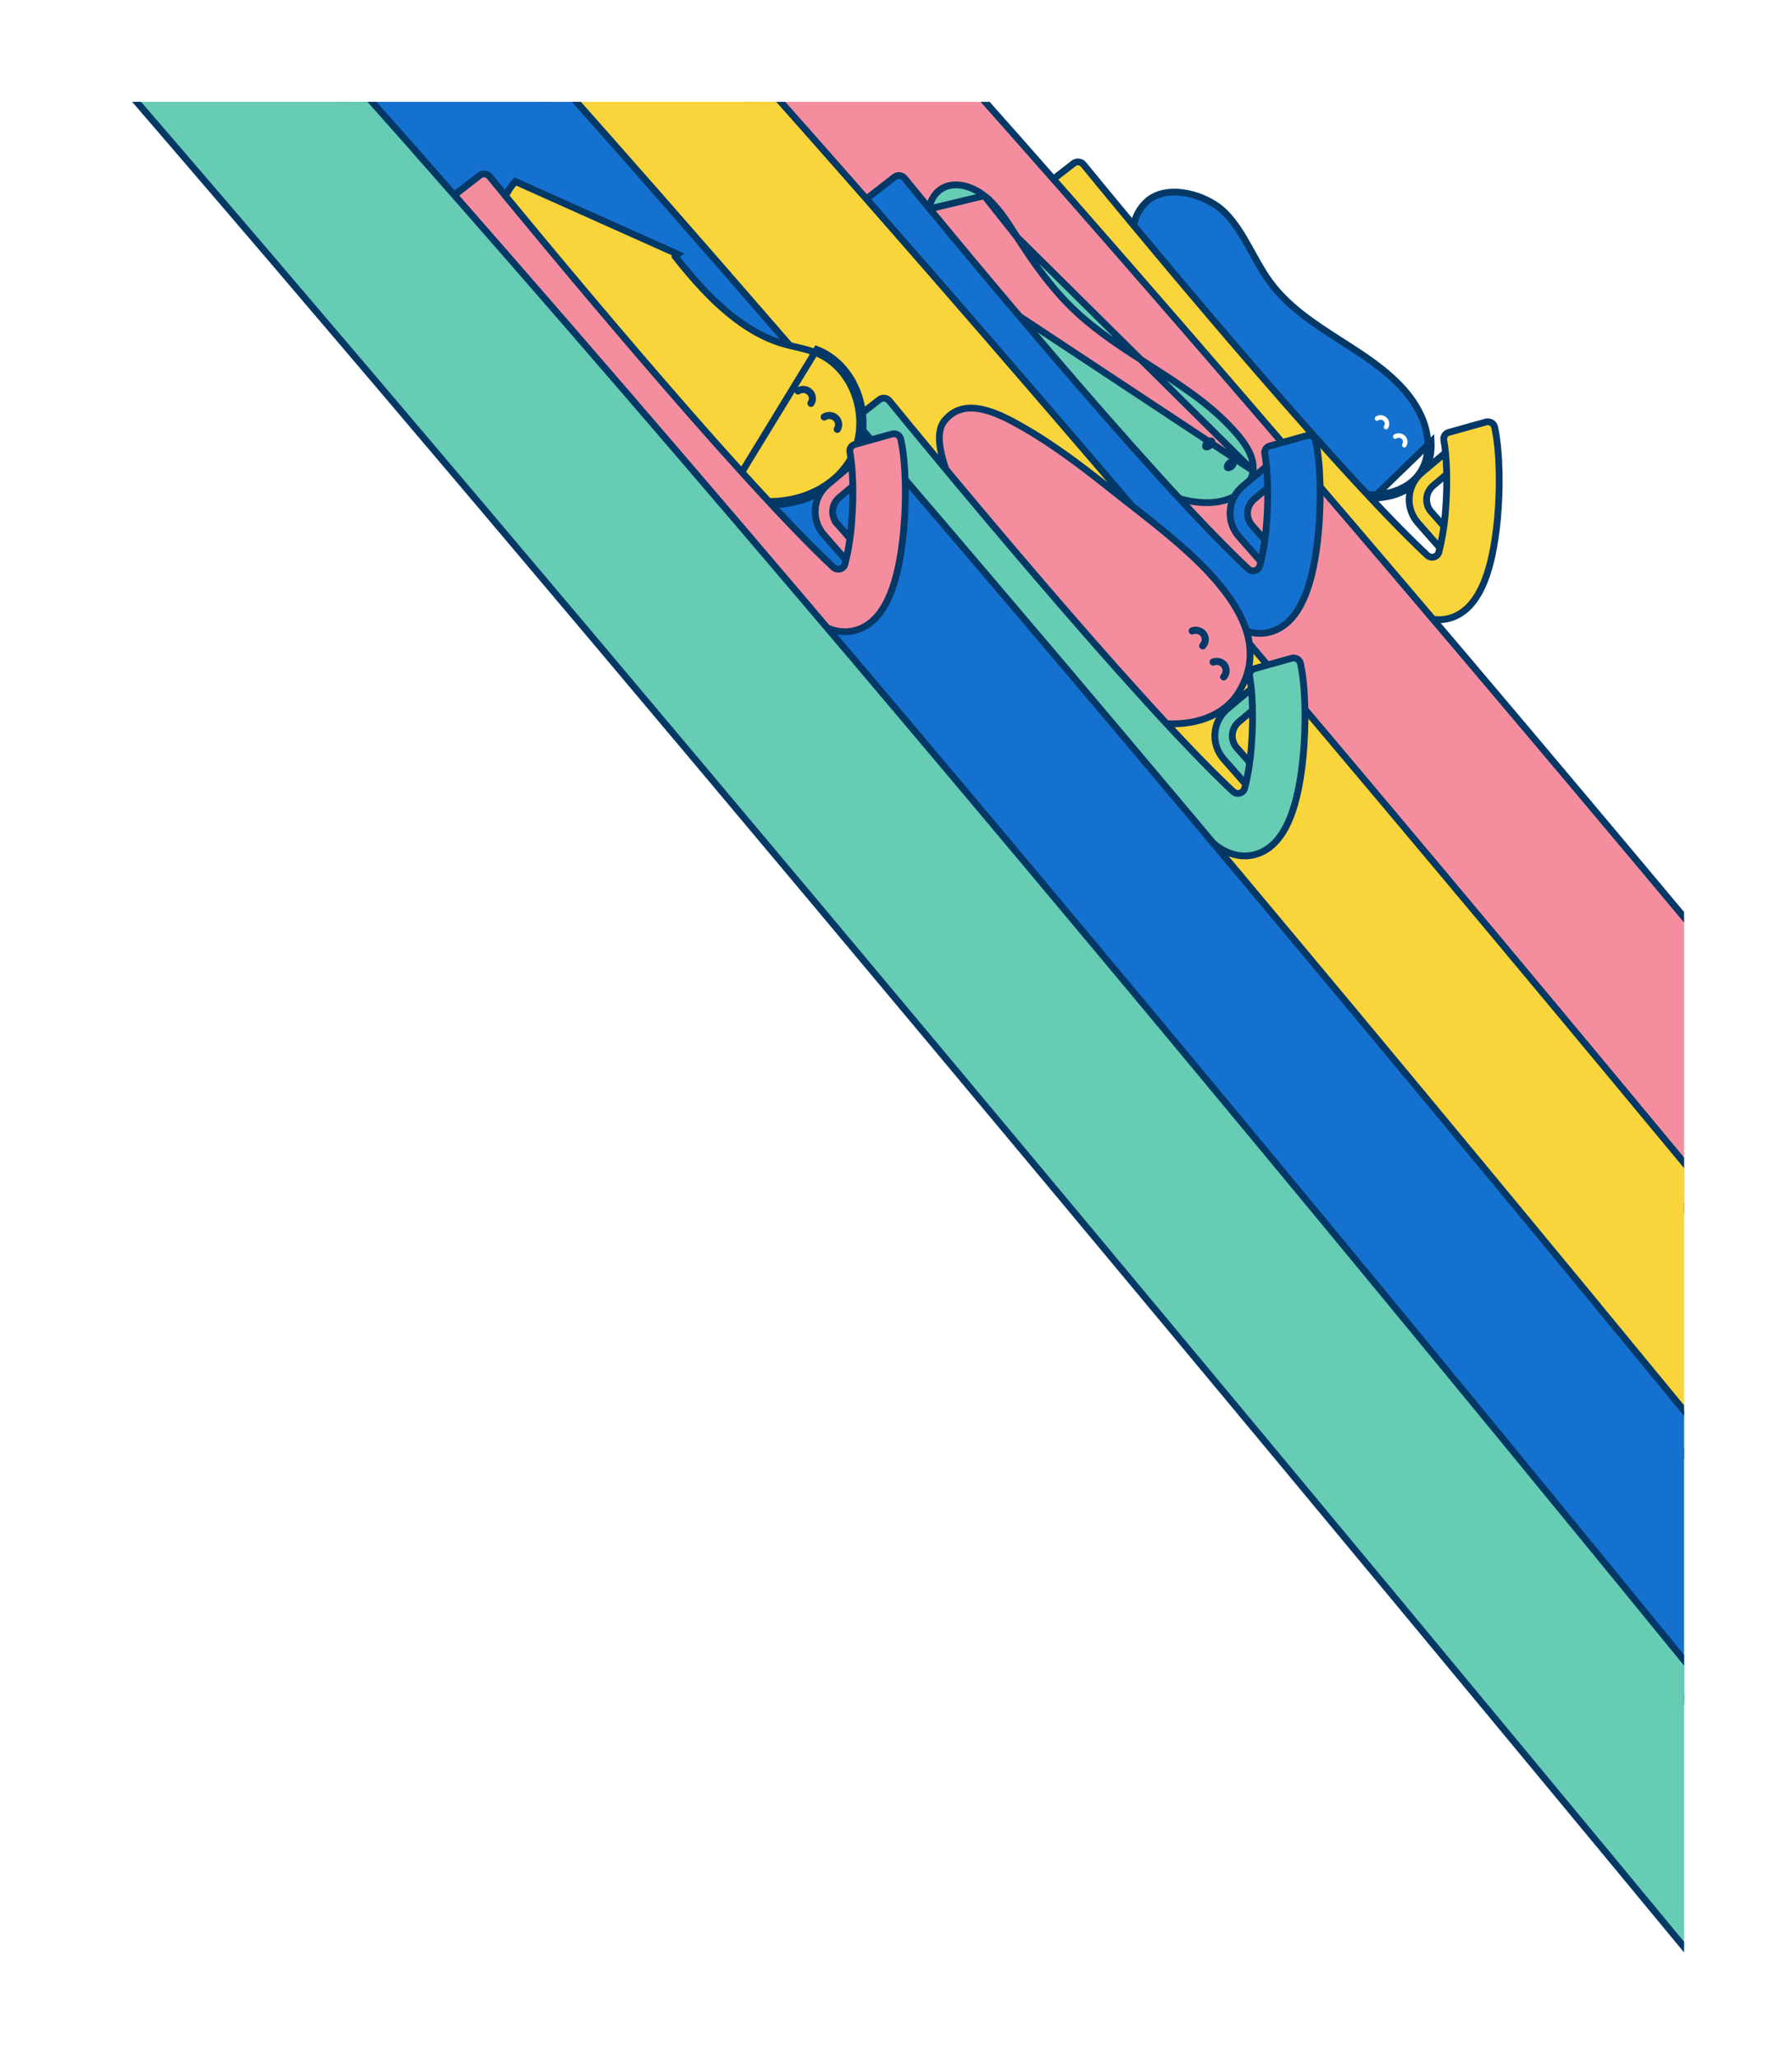 <svg width="264" height="303" viewBox="0 0 264 303" fill="none" xmlns="http://www.w3.org/2000/svg">
<g id="speed racer" clip-path="url(#clip0_444_10280)" filter="url(#filter0_d_444_10280)">
<g id="Group 41">
<path id="Vector" d="M165.244 23.836L165.244 23.836L165.247 23.834C166.802 23.13 168.76 23.149 170.656 23.662C172.55 24.174 174.311 25.16 175.447 26.298C176.952 27.818 178.035 29.644 179.099 31.557C179.223 31.78 179.347 32.004 179.471 32.228C180.404 33.918 181.362 35.653 182.603 37.194C185.206 40.434 188.709 42.734 192.175 44.957C192.312 45.045 192.448 45.132 192.585 45.22C195.934 47.366 199.219 49.47 201.766 52.328C203.73 54.545 205.2 57.24 205.339 60.085L205.339 60.085C205.462 62.569 204.622 64.474 203.193 65.775C201.753 67.085 199.672 67.821 197.258 67.863L197.257 67.863C193.353 67.936 191.201 65.774 188.517 63.076C188.185 62.742 187.844 62.4 187.491 62.052L187.491 62.052C179.663 54.358 172.791 45.804 165.923 37.254L165.909 37.237L165.908 37.236C164.43 35.41 162.945 33.284 162.302 31.127C161.67 29.005 161.856 26.877 163.696 24.932L163.696 24.931C164.132 24.47 164.658 24.097 165.244 23.836ZM197.268 68.363C202.281 68.276 206.097 65.302 205.839 60.062L197.268 68.363Z" fill="#1471D0" stroke="#043866"/>
<g id="smiley eyes" clip-path="url(#clip1_444_10280)">
<path id="Vector_2" d="M197.864 56.639C198.044 56.521 198.26 56.468 198.477 56.487C198.693 56.507 198.896 56.598 199.052 56.746C199.208 56.894 199.307 57.089 199.333 57.3C199.359 57.51 199.311 57.723 199.196 57.903" stroke="white" stroke-width="0.667" stroke-miterlimit="10" stroke-linecap="round"/>
<path id="Vector_3" d="M200.549 59.299C200.73 59.183 200.946 59.131 201.161 59.152C201.376 59.172 201.578 59.263 201.733 59.41C201.888 59.557 201.988 59.751 202.016 59.96C202.043 60.169 201.997 60.382 201.885 60.562" stroke="white" stroke-width="0.667" stroke-miterlimit="10" stroke-linecap="round"/>
</g>
<path id="Vector_4" d="M205.837 70.374L209.56 74.582L208.111 76.808L203.903 72.027C202.971 70.968 202.506 69.591 202.612 68.199C202.718 66.807 203.385 65.514 204.468 64.604L208.922 60.864L209.522 63.683L206.147 66.521C205.867 66.756 205.637 67.043 205.47 67.365C205.304 67.688 205.204 68.039 205.177 68.399C205.149 68.76 205.195 69.121 205.311 69.465C205.427 69.808 205.612 70.125 205.854 70.399L205.837 70.374Z" fill="#F9D43A" stroke="#043866" stroke-miterlimit="10"/>
<path id="Vector_5" d="M207.082 86.274C205.473 86.302 203.803 85.658 202.31 84.373C188.06 72.097 153.863 30.398 148.569 23.916C148.399 23.707 148.322 23.441 148.353 23.177C148.384 22.912 148.521 22.671 148.734 22.505L153.172 19.064C153.385 18.899 153.656 18.824 153.926 18.854C154.196 18.884 154.443 19.017 154.614 19.224C159.462 25.158 190.561 63.025 205.268 76.788C205.398 76.909 205.557 76.995 205.731 77.037C205.904 77.08 206.086 77.078 206.259 77.03C206.431 76.983 206.587 76.893 206.713 76.769C206.838 76.645 206.929 76.49 206.975 76.322C207.49 74.275 207.821 72.189 207.965 70.086C208.306 65.845 208.107 61.984 207.704 59.838C207.656 59.592 207.704 59.337 207.839 59.124C207.973 58.911 208.185 58.755 208.431 58.687L213.892 57.162C214.028 57.122 214.171 57.109 214.312 57.126C214.454 57.143 214.59 57.188 214.712 57.259C214.834 57.33 214.941 57.425 215.024 57.538C215.106 57.651 215.165 57.78 215.194 57.916C216.008 61.652 216.004 67.271 215.601 71.494C214.887 78.995 213.097 83.531 210.124 85.366C209.216 85.938 208.163 86.252 207.082 86.274Z" fill="#F9D43A" stroke="#043866" stroke-miterlimit="10"/>
</g>
<g id="Vector_6">
<path d="M37.451 -88.721C72.376 -88.721 395.435 315.628 456.758 392.468C541.413 486.026 608.877 486.025 641.714 486.025H862.367V507.411H592.484C546.015 507.411 491.955 474.281 433.841 403.567C386.873 346.409 49.936 -63.504 37.451 -63.504" fill="#F48E9F"/>
<path d="M37.451 -88.721C72.376 -88.721 395.435 315.628 456.758 392.468C541.413 486.025 608.877 486.025 641.714 486.025H862.367V507.411H592.484C546.015 507.411 491.955 474.281 433.841 403.567C386.873 346.409 49.936 -63.504 37.451 -63.504" stroke="#043866" stroke-miterlimit="10"/>
</g>
<g id="Group 40">
<path id="Vector_7" d="M144.823 29.906L144.823 29.905C144.745 29.783 144.668 29.662 144.591 29.541C143.235 27.405 141.914 25.325 140.003 23.829L144.823 29.906ZM144.823 29.906C147.261 33.722 149.926 37.487 153.26 40.66C156.568 43.808 160.46 46.304 164.296 48.764C164.764 49.065 165.233 49.365 165.699 49.666C169.997 52.441 174.136 55.271 177.35 59.065C178.702 60.666 179.801 62.475 179.599 64.331L179.599 64.333M144.823 29.906L179.599 64.333M179.599 64.333C179.428 65.957 178.218 67.424 176.659 68.208C175.104 68.991 173.237 69.158 171.42 68.964C165.852 68.369 161.117 64.727 156.871 60.894C147.971 52.858 140.122 43.778 133.503 33.863L133.503 33.862M179.599 64.333L133.503 33.862M133.503 33.862C132.446 32.286 131.802 30.482 131.626 28.609C131.543 27.669 131.603 26.723 131.806 25.801M133.503 33.862L131.806 25.801M131.806 25.801C132.295 23.615 133.56 22.562 135.035 22.299C136.554 22.027 138.397 22.575 140.003 23.828L131.806 25.801Z" fill="#66CCB4" stroke="#043866"/>
<g id="staring eyes" clip-path="url(#clip2_444_10280)">
<path id="Vector_8" d="M172.285 61.167C172.599 61.467 173.202 61.362 173.632 60.932C174.061 60.502 174.155 59.911 173.84 59.611C173.526 59.311 172.923 59.416 172.494 59.846C172.064 60.275 171.971 60.867 172.285 61.167Z" fill="#043866"/>
<path id="Vector_9" d="M175.488 64.224C175.802 64.524 176.405 64.419 176.835 63.989C177.264 63.559 177.358 62.968 177.044 62.668C176.729 62.368 176.126 62.473 175.697 62.903C175.267 63.332 175.174 63.924 175.488 64.224Z" fill="#043866"/>
</g>
<path id="Vector_10" d="M179.468 72.398L183.175 76.606L181.725 78.816L177.517 74.035C176.585 72.976 176.12 71.599 176.226 70.207C176.332 68.815 176.999 67.522 178.082 66.612L182.536 62.872L183.136 65.691L179.761 68.529C179.198 69.004 178.851 69.677 178.796 70.403C178.741 71.128 178.982 71.846 179.468 72.398Z" fill="#1471D0" stroke="#043866" stroke-miterlimit="10"/>
<path id="Vector_11" d="M180.706 88.285C179.097 88.313 177.427 87.669 175.934 86.384C161.684 74.109 127.503 32.409 122.193 25.918C122.023 25.709 121.946 25.444 121.977 25.18C122.008 24.916 122.145 24.675 122.358 24.51L126.796 21.069C127.009 20.904 127.28 20.829 127.55 20.859C127.82 20.889 128.067 21.022 128.237 21.229C133.086 27.162 164.185 65.029 178.892 78.793C179.022 78.914 179.181 79 179.355 79.042C179.528 79.085 179.71 79.082 179.883 79.035C180.055 78.988 180.211 78.898 180.337 78.774C180.462 78.649 180.553 78.495 180.599 78.326C181.114 76.28 181.445 74.194 181.589 72.091C181.93 67.85 181.731 63.989 181.328 61.843C181.28 61.596 181.328 61.342 181.463 61.129C181.597 60.916 181.809 60.76 182.055 60.692L187.516 59.166C187.652 59.126 187.795 59.114 187.936 59.131C188.078 59.148 188.214 59.193 188.336 59.264C188.459 59.335 188.565 59.43 188.648 59.543C188.731 59.656 188.789 59.784 188.818 59.92C189.632 63.657 189.628 69.275 189.225 73.498C188.511 81 186.721 85.536 183.748 87.37C182.841 87.945 181.788 88.261 180.706 88.285Z" fill="#1471D0" stroke="#043866" stroke-miterlimit="10"/>
</g>
<g id="Vector_12">
<path d="M7.343 -88.721C42.268 -88.721 365.326 315.628 426.65 392.468C511.305 486.026 578.769 486.025 611.606 486.025H862.367V507.411H562.376C515.906 507.411 461.847 474.281 403.733 403.567C356.764 346.409 19.828 -63.504 7.343 -63.504" fill="#F9D43A"/>
<path d="M7.343 -88.721C42.268 -88.721 365.326 315.628 426.65 392.468C511.305 486.025 578.769 486.025 611.606 486.025H862.367V507.411H562.376C515.906 507.411 461.847 474.281 403.733 403.567C356.764 346.409 19.828 -63.504 7.343 -63.504" stroke="#043866" stroke-miterlimit="10"/>
</g>
<g id="Group 39">
<path id="Vector_13" d="M143.683 82.972L143.682 82.971C139.876 77.543 136.871 71.619 134.754 65.375C134.708 65.237 134.66 65.094 134.61 64.947C134.211 63.763 133.729 62.336 133.508 60.929C133.257 59.335 133.366 57.91 134.168 56.932C135.687 55.093 137.681 54.832 139.83 55.325C142.006 55.823 144.246 57.078 146.105 58.157C151.07 61.049 155.503 64.552 159.947 68.087L159.947 68.087C160.584 68.592 161.253 69.115 161.944 69.656C166.156 72.951 171.182 76.883 174.729 81.206C176.79 83.718 178.319 86.324 178.907 88.975C179.49 91.607 179.152 94.31 177.429 97.058L177.429 97.058C175.931 99.451 173.367 100.864 170.425 101.383C167.481 101.902 164.201 101.516 161.352 100.352L161.352 100.351C160.097 99.838 158.699 99.209 157.419 98.462C156.133 97.712 154.995 96.86 154.234 95.913C152.755 94.072 151.255 92.274 149.645 90.482L149.645 90.481C147.502 88.1 145.51 85.592 143.683 82.972Z" fill="#F48E9F" stroke="#043866"/>
<g id="smiley eyes_2" clip-path="url(#clip3_444_10280)">
<path id="Vector_14" d="M170.637 87.93C170.931 87.811 171.258 87.795 171.564 87.883C171.87 87.972 172.135 88.16 172.316 88.417C172.497 88.673 172.582 88.982 172.558 89.293C172.534 89.603 172.402 89.896 172.183 90.122" stroke="#043866" stroke-width="1.05" stroke-miterlimit="10" stroke-linecap="round"/>
<path id="Vector_15" d="M173.72 92.509C174.014 92.394 174.339 92.38 174.643 92.469C174.947 92.558 175.211 92.746 175.391 93.001C175.571 93.256 175.658 93.563 175.636 93.872C175.614 94.181 175.485 94.474 175.271 94.701" stroke="#043866" stroke-width="1.05" stroke-miterlimit="10" stroke-linecap="round"/>
</g>
<path id="Vector_16" d="M177.227 105.166L180.934 109.368L179.485 111.594L175.277 106.813C174.344 105.754 173.88 104.377 173.986 102.985C174.092 101.593 174.759 100.3 175.842 99.39L180.296 95.65L180.896 98.469L177.521 101.307C177.241 101.542 177.011 101.829 176.844 102.151C176.678 102.474 176.578 102.825 176.551 103.185C176.523 103.546 176.569 103.908 176.685 104.251C176.801 104.594 176.986 104.912 177.228 105.185L177.227 105.166Z" fill="#66CCB4" stroke="#043866" stroke-miterlimit="10"/>
<path id="Vector_17" d="M178.471 121.066C176.863 121.094 175.192 120.45 173.699 119.165C159.45 106.89 125.252 65.191 119.958 58.705C119.789 58.496 119.711 58.23 119.742 57.966C119.773 57.701 119.91 57.459 120.124 57.294L124.561 53.856C124.774 53.691 125.045 53.615 125.316 53.645C125.586 53.675 125.833 53.809 126.003 54.016C130.852 59.95 161.951 97.814 176.661 111.577C176.791 111.698 176.95 111.784 177.123 111.827C177.297 111.869 177.478 111.867 177.65 111.82C177.822 111.773 177.979 111.682 178.104 111.558C178.229 111.434 178.319 111.279 178.364 111.111C178.88 109.064 179.211 106.978 179.355 104.875C179.699 100.637 179.497 96.776 179.094 94.63C179.047 94.383 179.096 94.129 179.23 93.916C179.365 93.703 179.575 93.546 179.821 93.476L185.281 91.951C185.418 91.912 185.561 91.9 185.702 91.918C185.843 91.935 185.979 91.981 186.101 92.052C186.223 92.123 186.33 92.218 186.413 92.331C186.496 92.444 186.554 92.572 186.584 92.708C187.398 96.441 187.393 102.063 186.991 106.286C186.28 113.787 184.487 118.324 181.514 120.158C180.606 120.73 179.553 121.044 178.471 121.066Z" fill="#66CCB4" stroke="#043866" stroke-miterlimit="10"/>
</g>
<g id="Vector_18">
<path d="M-22.765 -88.721C12.161 -88.721 335.219 315.628 396.542 392.468C481.197 486.026 548.661 486.025 581.499 486.025H862.367V507.411H532.269C485.799 507.411 431.739 474.281 373.625 403.567C326.657 346.409 -10.28 -63.504 -22.765 -63.504" fill="#1471D0"/>
<path d="M-22.765 -88.721C12.161 -88.721 335.219 315.628 396.542 392.468C481.197 486.025 548.661 486.025 581.499 486.025H862.367V507.411H532.269C485.799 507.411 431.739 474.281 373.625 403.567C326.657 346.409 -10.28 -63.504 -22.765 -63.504" stroke="#043866" stroke-miterlimit="10"/>
</g>
<g id="Group 38">
<path id="Vector_19" d="M70.917 21.729L70.917 21.729L94.848 32.444L94.456 32.752C94.456 32.753 94.456 32.753 94.456 32.753C98.363 37.713 103.525 43.44 109.95 45.501C110.71 45.746 111.491 45.929 112.249 46.107C112.373 46.136 112.497 46.165 112.621 46.194C113.502 46.403 114.348 46.618 115.149 46.934L115.15 46.934C118.17 48.112 120.269 50.789 121.168 53.883C122.067 56.978 121.746 60.433 119.994 63.122C116.463 68.542 108.397 70.344 102.368 67.566C99.61 66.294 97.284 64.255 95.015 62.126L95.015 62.126C88.925 56.43 83.292 50.286 78.166 43.748C77.584 43.002 76.936 42.217 76.26 41.396C74.49 39.248 72.527 36.865 71.028 34.353C68.96 30.888 67.89 27.356 69.379 24.063C69.769 23.214 70.287 22.427 70.917 21.729ZM115.331 46.469C121.714 48.958 124.099 57.739 120.413 63.396C116.727 69.053 108.38 70.886 102.16 68.02L115.331 46.469Z" fill="#F9D43A" stroke="#043866"/>
<g id="smiley eyes_3" clip-path="url(#clip4_444_10280)">
<path id="Vector_20" d="M112.559 52.582C112.819 52.413 113.13 52.335 113.442 52.363C113.753 52.391 114.046 52.523 114.27 52.736C114.495 52.949 114.638 53.23 114.675 53.534C114.713 53.837 114.643 54.144 114.477 54.403" stroke="#043866" stroke-width="1.05" stroke-miterlimit="10" stroke-linecap="round"/>
<path id="Vector_21" d="M116.425 56.413C116.685 56.247 116.995 56.172 117.305 56.201C117.615 56.23 117.906 56.361 118.129 56.573C118.353 56.785 118.497 57.064 118.536 57.366C118.576 57.667 118.51 57.973 118.348 58.233" stroke="#043866" stroke-width="1.05" stroke-miterlimit="10" stroke-linecap="round"/>
</g>
<path id="Vector_22" d="M118.34 72.162L122.048 76.371L120.598 78.581L116.396 73.787C115.464 72.728 114.999 71.351 115.105 69.959C115.211 68.567 115.878 67.274 116.961 66.364L121.415 62.624L122.015 65.443L118.64 68.281C118.36 68.516 118.13 68.803 117.963 69.125C117.797 69.448 117.697 69.799 117.67 70.159C117.643 70.519 117.688 70.882 117.805 71.225C117.921 71.568 118.105 71.885 118.347 72.159L118.34 72.162Z" fill="#F48E9F" stroke="#043866" stroke-miterlimit="10"/>
<path id="Vector_23" d="M119.574 88.049C117.965 88.077 116.295 87.434 114.799 86.148C100.562 73.873 66.365 32.174 61.074 25.683C60.989 25.58 60.927 25.461 60.889 25.335C60.852 25.208 60.84 25.075 60.855 24.944C60.871 24.813 60.913 24.686 60.979 24.572C61.044 24.456 61.133 24.355 61.239 24.274L65.677 20.833C65.89 20.669 66.161 20.593 66.431 20.623C66.701 20.653 66.948 20.787 67.119 20.994C71.971 26.927 103.067 64.794 117.777 78.558C117.906 78.679 118.065 78.765 118.239 78.807C118.412 78.85 118.594 78.847 118.766 78.8C118.938 78.753 119.094 78.663 119.22 78.538C119.345 78.414 119.435 78.26 119.48 78.091C119.997 76.045 120.328 73.958 120.47 71.855C120.814 67.614 120.616 63.754 120.213 61.607C120.165 61.361 120.212 61.107 120.346 60.894C120.48 60.681 120.691 60.525 120.937 60.456L126.4 58.931C126.536 58.89 126.68 58.878 126.821 58.895C126.963 58.911 127.099 58.956 127.221 59.027C127.344 59.098 127.45 59.193 127.533 59.307C127.616 59.42 127.674 59.549 127.703 59.685C128.52 63.422 128.515 69.04 128.113 73.263C127.399 80.764 125.606 85.301 122.633 87.135C121.721 87.713 120.662 88.029 119.574 88.049Z" fill="#F48E9F" stroke="#043866" stroke-miterlimit="10"/>
</g>
<g id="Vector_24">
<path d="M-52.873 -88.721C-17.948 -88.721 305.11 315.628 366.434 392.468C451.089 486.026 518.553 486.025 551.39 486.025H862.508V507.411H502.16C455.691 507.411 401.631 474.281 343.517 403.567C296.549 346.409 -40.388 -63.504 -52.873 -63.504" fill="#66CCB4"/>
<path d="M-52.873 -88.721C-17.948 -88.721 305.11 315.628 366.434 392.468C451.089 486.025 518.553 486.025 551.39 486.025H862.508V507.411H502.16C455.691 507.411 401.631 474.281 343.517 403.567C296.549 346.409 -40.388 -63.504 -52.873 -63.504" stroke="#043866" stroke-miterlimit="10"/>
</g>
</g>
<defs>
<filter id="filter0_d_444_10280" x="0" y="0" width="263.1" height="303" filterUnits="userSpaceOnUse" color-interpolation-filters="sRGB">
<feFlood flood-opacity="0" result="BackgroundImageFix"/>
<feColorMatrix in="SourceAlpha" type="matrix" values="0 0 0 0 0 0 0 0 0 0 0 0 0 0 0 0 0 0 127 0" result="hardAlpha"/>
<feOffset dx="5" dy="5"/>
<feGaussianBlur stdDeviation="7.5"/>
<feComposite in2="hardAlpha" operator="out"/>
<feColorMatrix type="matrix" values="0 0 0 0 0 0 0 0 0 0 0 0 0 0 0 0 0 0 0.15 0"/>
<feBlend mode="normal" in2="BackgroundImageFix" result="effect1_dropShadow_444_10280"/>
<feBlend mode="normal" in="SourceGraphic" in2="effect1_dropShadow_444_10280" result="shape"/>
</filter>
<clipPath id="clip0_444_10280">
<rect width="233.1" height="273" fill="white" transform="translate(10 10)"/>
</clipPath>
<clipPath id="clip1_444_10280">
<rect width="5.671" height="4.433" fill="white" transform="matrix(0.179 0.984 -0.985 0.17 201.702 55.395)"/>
</clipPath>
<clipPath id="clip2_444_10280">
<rect width="5.993" height="2.197" fill="white" transform="matrix(0.724 0.691 -0.706 0.706 173.271 59.068)"/>
</clipPath>
<clipPath id="clip3_444_10280">
<rect width="8.318" height="6.509" fill="white" transform="matrix(-0.021 1 -1 -0.022 176.528 87.217)"/>
</clipPath>
<clipPath id="clip4_444_10280">
<rect width="8.169" height="6.386" fill="white" transform="matrix(0.179 0.984 -0.985 0.17 118.086 50.791)"/>
</clipPath>
</defs>
</svg>
